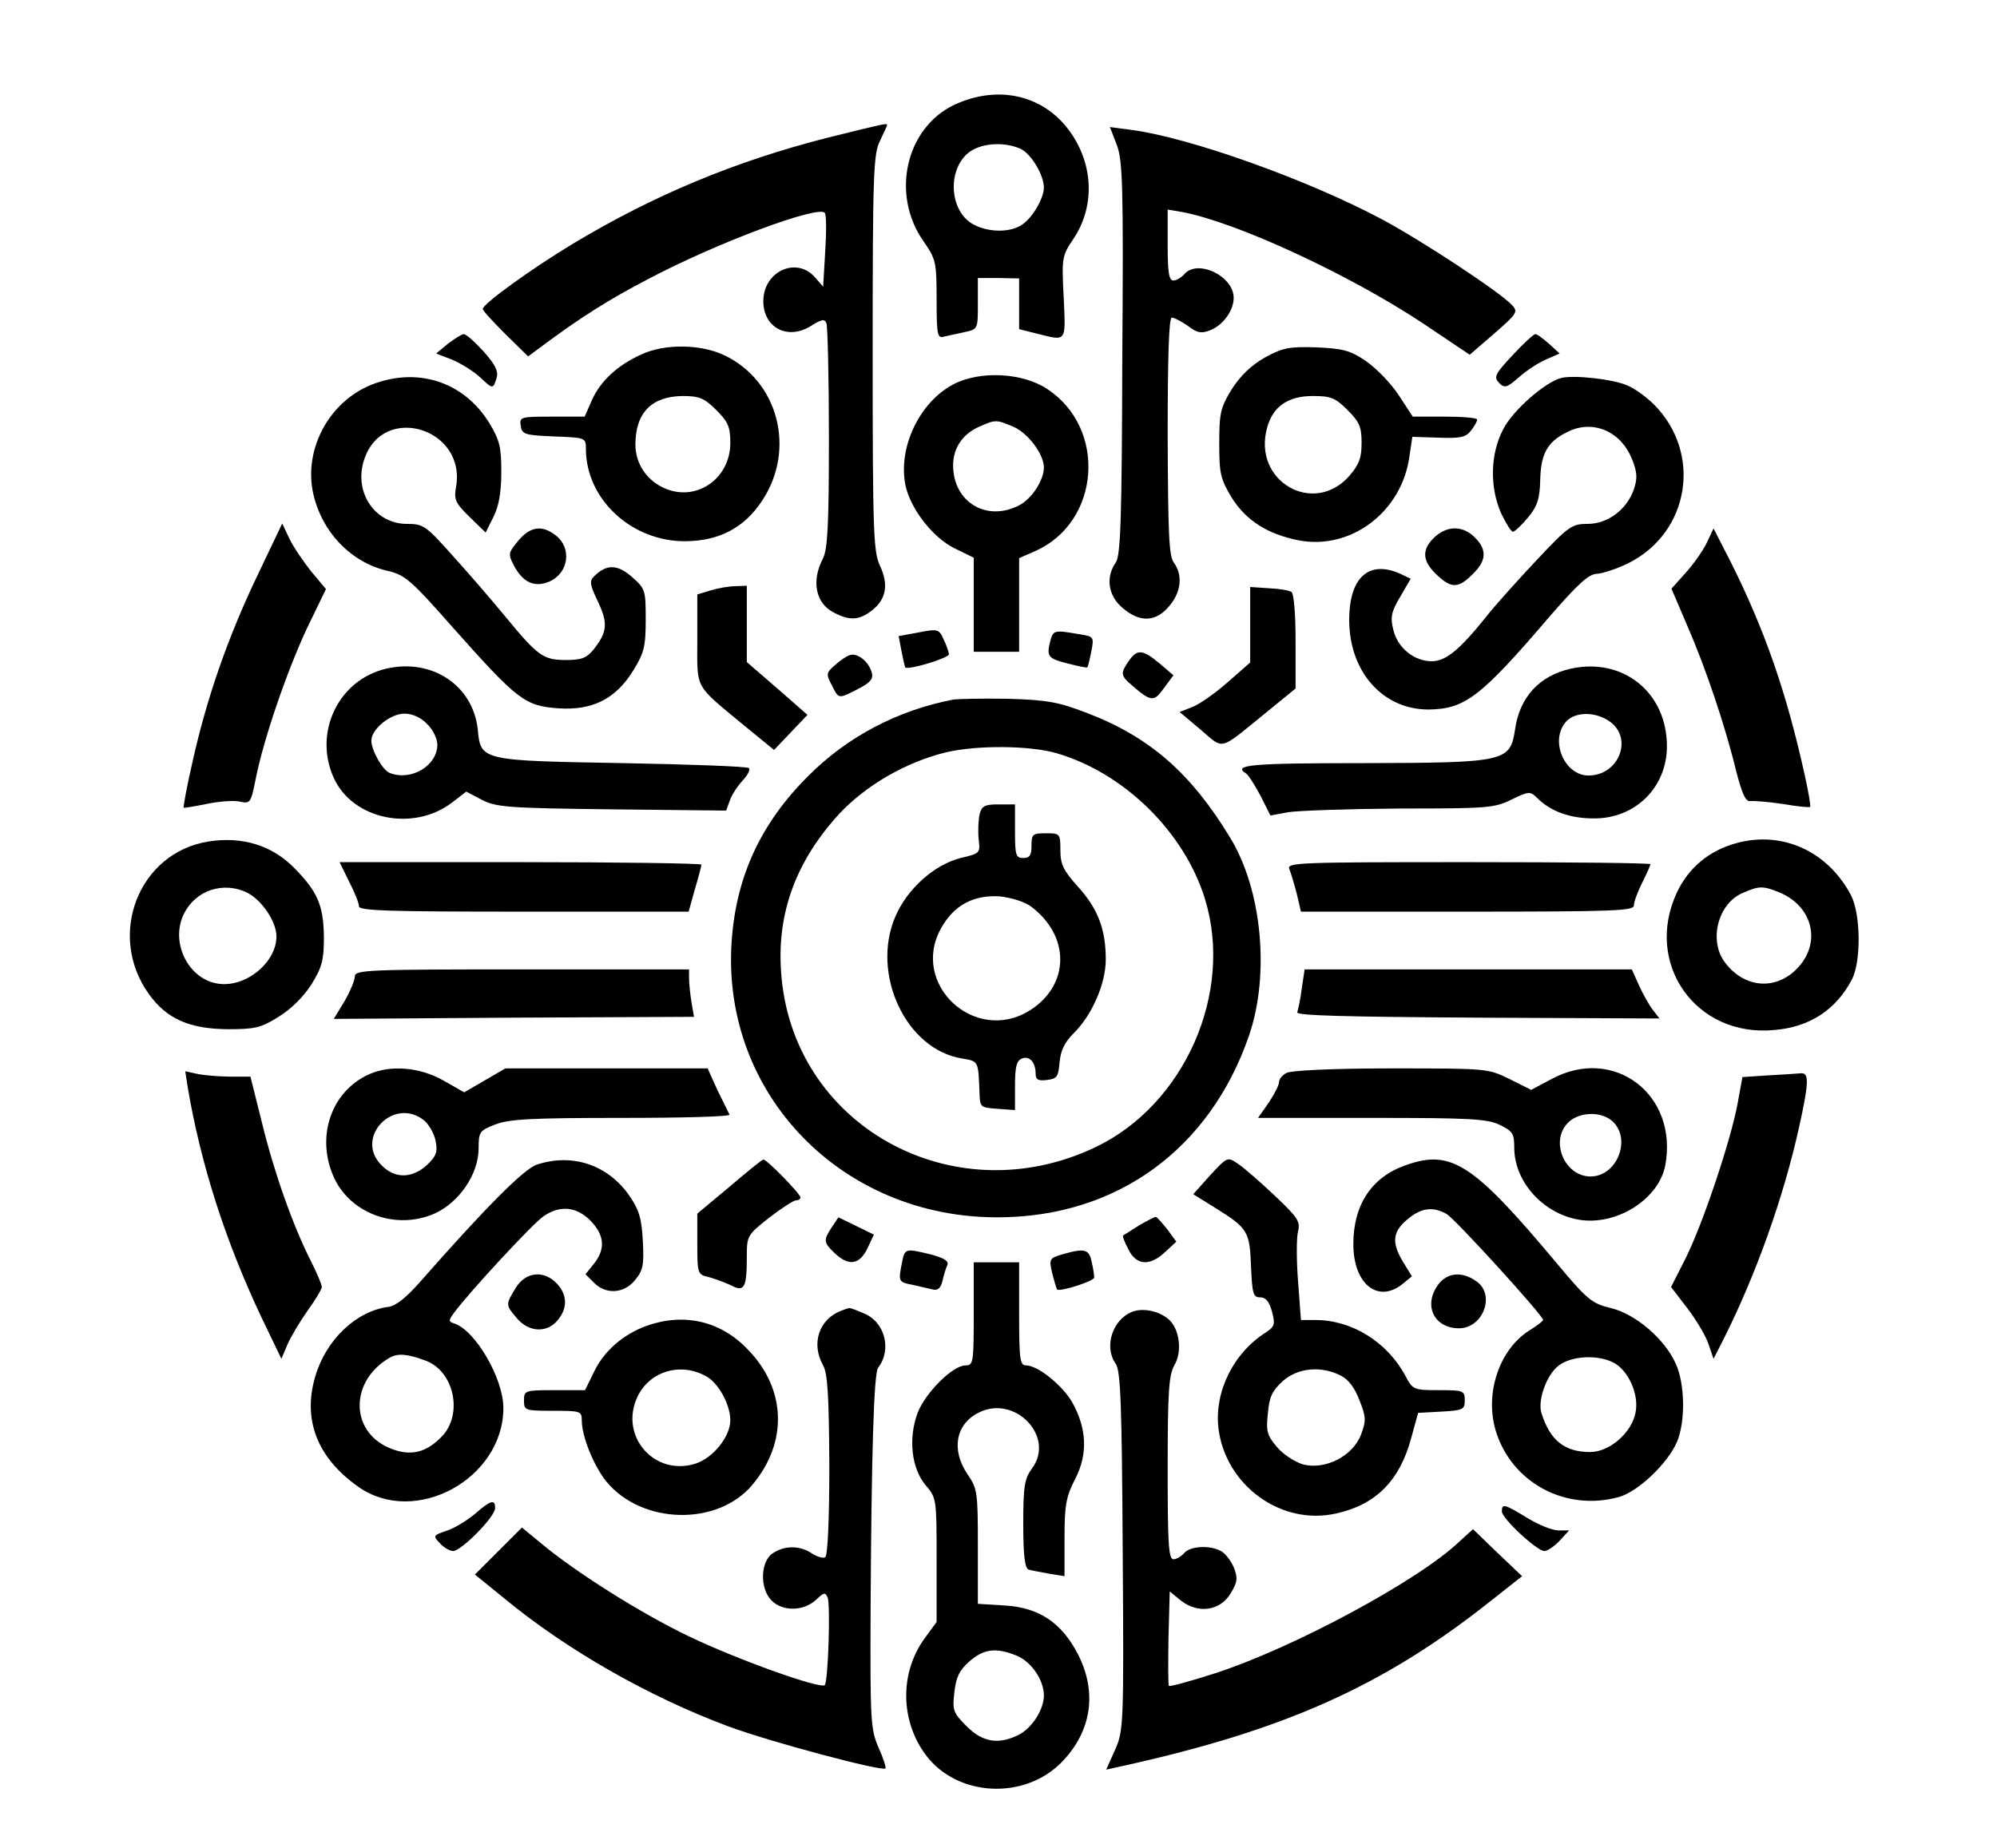 <?xml version="1.0" standalone="no"?>
<!DOCTYPE svg PUBLIC "-//W3C//DTD SVG 20010904//EN"
 "http://www.w3.org/TR/2001/REC-SVG-20010904/DTD/svg10.dtd">
<svg version="1.0" xmlns="http://www.w3.org/2000/svg"
 width="484pt" height="448pt" viewBox="0 0 484 448"
 preserveAspectRatio="xMidYMid meet">

<g transform="translate(0,448) scale(0.1,-0.1)"
fill="#000000" stroke="none">
<path d="M2313 4226 c-118 -56 -155 -218 -74 -332 29 -42 31 -49 31 -140 0
-86 2 -95 18 -90 9 2 32 7 50 11 32 7 32 7 32 69 l0 62 50 0 50 -1 0 -61 0
-62 44 -11 c72 -18 69 -22 64 88 -5 96 -4 101 23 141 52 77 50 177 -5 257 -63
92 -175 119 -283 69z m161 -107 c25 -12 56 -63 56 -94 0 -25 -27 -72 -52 -89
-28 -20 -80 -20 -117 -1 -58 29 -67 128 -16 173 29 25 87 30 129 11z"/>
<path d="M2005 4146 c-224 -57 -422 -140 -615 -256 -103 -62 -220 -147 -220
-159 0 -4 25 -31 55 -61 l55 -54 31 23 c95 71 165 115 259 164 166 88 413 180
429 161 4 -5 4 -47 1 -94 l-5 -85 -20 23 c-45 51 -125 14 -125 -58 0 -64 58
-95 114 -61 27 17 35 19 39 7 3 -8 6 -133 6 -278 0 -211 -3 -271 -15 -293 -28
-54 -17 -108 27 -130 38 -20 61 -19 92 5 35 27 41 63 20 108 -16 34 -18 77
-18 517 0 438 2 483 18 514 9 19 17 36 17 38 0 5 -8 3 -145 -31z"/>
<path d="M2707 4128 c14 -38 16 -100 13 -518 -1 -389 -4 -478 -16 -494 -25
-36 -18 -81 17 -110 42 -36 81 -34 113 5 29 34 33 75 11 105 -12 16 -14 70
-15 307 0 192 3 287 10 287 6 0 23 -9 39 -20 22 -17 32 -19 53 -11 32 12 58
48 58 79 0 53 -88 95 -120 57 -7 -8 -19 -15 -26 -15 -11 0 -14 20 -14 86 l0
86 35 -6 c133 -25 406 -152 584 -270 l113 -76 59 51 c55 48 59 53 44 69 -28
31 -218 156 -315 208 -180 96 -465 198 -607 217 l-53 7 17 -44z"/>
<path d="M1086 3647 l-29 -24 39 -15 c21 -9 52 -28 68 -43 31 -29 31 -29 40 0
4 15 -4 32 -32 63 -21 23 -42 42 -48 42 -5 0 -22 -11 -38 -23z"/>
<path d="M3666 3619 c-43 -46 -46 -53 -33 -67 14 -14 19 -12 49 14 19 17 49
36 66 43 l32 14 -25 23 c-15 13 -29 24 -34 24 -4 0 -29 -23 -55 -51z"/>
<path d="M1555 3621 c-58 -26 -99 -64 -120 -110 l-18 -41 -79 0 c-77 0 -79 -1
-76 -22 3 -21 9 -23 81 -26 76 -3 77 -3 77 -30 0 -123 112 -226 243 -224 81 1
141 33 184 98 83 125 39 291 -92 353 -57 27 -144 28 -200 2z m181 -135 c29
-29 34 -41 34 -80 0 -85 -80 -142 -156 -111 -45 18 -74 60 -74 107 0 77 39
117 114 118 41 0 53 -5 82 -34z"/>
<path d="M3065 3613 c-33 -19 -59 -44 -80 -77 -27 -44 -30 -58 -30 -131 0 -73
3 -86 30 -131 35 -56 87 -89 163 -104 127 -24 250 70 268 204 l7 47 64 -2 c52
-2 66 1 78 17 8 10 15 22 15 27 0 4 -35 7 -78 7 l-78 0 -34 52 c-19 29 -55 66
-80 83 -38 26 -56 30 -120 33 -66 2 -81 -1 -125 -25z m201 -127 c29 -29 34
-41 34 -80 0 -36 -6 -52 -30 -80 -87 -98 -235 -12 -199 117 14 52 51 77 111
77 43 0 54 -4 84 -34z"/>
<path d="M910 3551 c-109 -38 -175 -157 -151 -267 21 -94 92 -168 181 -188 42
-10 56 -22 160 -140 154 -173 172 -187 252 -193 83 -6 140 22 183 92 26 42 30
58 30 123 0 71 -1 75 -33 103 -35 31 -61 32 -91 3 -13 -12 -12 -20 8 -62 25
-53 23 -74 -10 -116 -17 -21 -29 -26 -67 -26 -55 0 -68 9 -147 105 -32 39 -89
105 -128 148 -65 73 -71 77 -111 77 -78 0 -130 78 -103 157 46 137 249 74 222
-69 -5 -29 -1 -38 33 -71 l39 -38 19 38 c13 26 19 59 19 109 0 61 -4 77 -30
120 -60 96 -167 133 -275 95z"/>
<path d="M2310 3548 c-81 -43 -133 -151 -116 -242 11 -57 65 -128 119 -155
l47 -23 0 -114 0 -114 55 0 55 0 0 113 0 114 41 18 c156 71 172 297 27 392
-60 40 -164 45 -228 11z m145 -102 c36 -15 75 -67 75 -99 0 -31 -29 -76 -60
-92 -79 -41 -160 8 -160 97 0 42 23 76 64 94 39 17 40 17 81 0z"/>
<path d="M3785 3564 c-39 -9 -119 -79 -142 -125 -31 -59 -33 -139 -5 -203 12
-25 25 -46 29 -45 4 0 21 16 36 34 23 28 29 45 30 94 2 66 20 94 75 118 58 24
121 -5 147 -69 13 -32 14 -47 5 -74 -17 -49 -63 -84 -112 -84 -38 0 -46 -5
-123 -87 -46 -49 -101 -110 -123 -138 -64 -80 -98 -108 -132 -108 -43 0 -83
33 -93 76 -8 31 -5 44 17 81 l25 43 -25 12 c-76 34 -124 -8 -124 -112 0 -125
81 -217 192 -217 88 1 126 29 295 227 68 78 94 102 114 102 14 1 48 12 76 26
148 74 179 266 62 384 -19 19 -48 40 -66 47 -35 15 -126 25 -158 18z"/>
<path d="M623 3083 c-72 -151 -122 -296 -156 -448 -14 -60 -23 -111 -22 -113
1 -1 26 3 55 9 28 6 65 9 80 6 27 -6 28 -4 40 56 18 92 75 260 125 366 l45 93
-36 43 c-19 24 -43 59 -53 80 l-17 36 -61 -128z"/>
<path d="M1256 3169 c-24 -29 -25 -32 -11 -59 22 -42 50 -55 86 -40 47 20 56
81 16 112 -33 26 -62 22 -91 -13z"/>
<path d="M3474 3175 c-30 -30 -26 -58 12 -92 33 -30 50 -29 85 7 34 33 33 62
-3 93 -29 24 -65 21 -94 -8z"/>
<path d="M4137 3165 c-9 -19 -32 -52 -51 -73 l-35 -39 38 -89 c45 -103 93
-246 119 -354 15 -57 23 -74 35 -72 9 1 44 -2 78 -7 35 -6 64 -9 66 -7 2 2 -4
37 -13 77 -44 200 -97 352 -179 516 l-42 82 -16 -34z"/>
<path d="M1723 3049 l-33 -10 0 -109 c0 -124 -9 -107 115 -210 l71 -58 41 43
40 42 -73 64 -74 64 0 92 0 93 -27 -1 c-16 0 -43 -5 -60 -10z"/>
<path d="M3030 2966 l0 -92 -57 -50 c-31 -27 -70 -54 -86 -59 l-28 -11 51 -43
c58 -49 42 -53 159 42 l71 58 0 114 c0 67 -4 116 -10 120 -6 4 -31 8 -55 9
l-45 3 0 -91z"/>
<path d="M2227 2947 l-49 -9 7 -37 c4 -20 8 -37 9 -39 8 -7 106 23 106 32 -1
6 -6 22 -13 36 -11 25 -14 26 -60 17z"/>
<path d="M2546 2928 c-10 -39 -7 -44 40 -56 26 -7 48 -11 49 -10 2 2 6 19 10
39 7 36 6 36 -32 42 -57 10 -60 9 -67 -15z"/>
<path d="M2060 2892 c-8 -2 -25 -14 -37 -25 -21 -18 -21 -22 -7 -48 17 -34 15
-34 64 -9 29 15 37 24 33 39 -7 27 -35 49 -53 43z"/>
<path d="M2736 2878 c-21 -30 -20 -36 7 -59 47 -41 54 -41 78 -7 l23 31 -34
29 c-41 34 -54 35 -74 6z"/>
<path d="M936 2859 c-116 -27 -177 -155 -127 -265 46 -101 192 -131 286 -60
l35 27 38 -20 c35 -18 64 -20 315 -23 l277 -3 9 25 c5 14 19 35 31 48 12 13
19 26 15 30 -4 4 -140 9 -303 12 -346 6 -347 6 -354 81 -11 107 -111 174 -222
148z m99 -134 c14 -13 25 -36 25 -50 0 -51 -63 -89 -115 -69 -18 7 -45 55 -45
79 0 27 46 65 80 65 19 0 40 -9 55 -25z"/>
<path d="M3807 2859 c-76 -17 -124 -69 -135 -147 -12 -79 -22 -81 -369 -82
-270 0 -317 -4 -283 -25 6 -4 21 -28 35 -54 l24 -48 43 8 c24 4 145 8 270 9
212 0 230 1 272 22 41 20 45 20 61 4 33 -33 80 -50 137 -50 101 -1 178 75 178
175 0 130 -106 216 -233 188z m97 -130 c54 -42 18 -129 -54 -129 -59 0 -95 86
-54 131 23 25 74 24 108 -2z"/>
<path d="M2310 2784 c-135 -26 -256 -90 -350 -184 -117 -116 -177 -247 -187
-406 -23 -367 268 -667 647 -665 287 1 512 165 607 440 51 148 32 354 -46 481
-94 155 -194 243 -345 301 -70 27 -96 32 -191 35 -60 1 -121 0 -135 -2z m251
-130 c164 -48 309 -191 359 -352 71 -228 -49 -500 -265 -603 -346 -165 -738
54 -762 426 -10 143 37 268 140 381 64 69 161 126 259 150 75 18 204 17 269
-2z"/>
<path d="M2374 2505 c-3 -14 -4 -41 -2 -60 4 -33 3 -34 -44 -45 -63 -16 -129
-74 -158 -142 -60 -139 26 -323 162 -344 40 -7 39 -5 42 -84 1 -34 2 -35 44
-38 l42 -3 0 59 c0 47 4 61 17 66 18 7 33 -9 33 -37 0 -14 6 -18 28 -15 24 3
27 8 30 43 3 29 12 48 34 70 44 43 78 120 78 179 0 73 -19 123 -67 176 -36 40
-43 55 -43 89 0 40 -1 41 -35 41 -32 0 -35 -2 -35 -30 0 -23 -4 -30 -20 -30
-18 0 -20 7 -20 65 l0 65 -40 0 c-34 0 -41 -4 -46 -25z m124 -222 c97 -72 95
-192 -3 -253 -133 -82 -290 65 -214 200 31 56 79 81 142 77 28 -3 60 -13 75
-24z"/>
<path d="M505 2440 c-169 -27 -247 -227 -144 -370 43 -60 98 -84 190 -85 67 0
81 3 124 30 31 19 61 49 80 79 26 42 30 59 30 115 -1 76 -15 110 -74 169 -53
53 -125 75 -206 62z m96 -125 c35 -19 69 -70 69 -105 0 -65 -78 -127 -145
-114 -70 13 -112 100 -80 167 28 59 97 82 156 52z"/>
<path d="M4208 2436 c-66 -18 -116 -60 -144 -120 -80 -172 46 -351 236 -333
85 7 149 48 188 122 23 43 22 159 -2 205 -56 106 -166 157 -278 126z m106
-120 c78 -33 100 -118 46 -179 -51 -58 -129 -55 -178 8 -42 53 -19 144 41 170
41 18 50 18 91 1z"/>
<path d="M846 2343 c13 -25 24 -52 24 -60 0 -11 74 -13 399 -13 l400 0 15 54
c9 30 16 57 16 60 0 3 -197 6 -439 6 l-438 0 23 -47z"/>
<path d="M3125 2373 c4 -10 12 -37 18 -60 l10 -43 404 0 c356 0 403 2 403 15
0 9 9 33 20 55 11 22 20 42 20 45 0 3 -198 5 -441 5 -416 0 -441 -1 -434 -17z"/>
<path d="M860 2113 c0 -9 -11 -36 -25 -60 l-26 -43 436 3 437 2 -6 35 c-3 19
-6 45 -6 58 l0 22 -405 0 c-371 0 -405 -1 -405 -17z"/>
<path d="M3155 2084 c-3 -26 -9 -52 -11 -58 -3 -8 116 -11 437 -13 l441 -2
-17 22 c-9 12 -24 39 -33 59 l-17 38 -396 0 -397 0 -7 -46z"/>
<path d="M895 1876 c-94 -42 -131 -155 -84 -254 42 -86 151 -124 242 -84 60
27 107 96 107 158 0 40 2 43 40 58 34 13 85 16 306 16 146 0 264 3 262 8 -2 4
-15 31 -29 59 l-24 53 -245 0 -245 0 -50 -29 -50 -29 -51 29 c-57 32 -127 38
-179 15z m134 -113 c11 -10 24 -32 27 -50 5 -26 1 -36 -21 -57 -36 -33 -78
-34 -110 -1 -68 67 30 169 104 108z"/>
<path d="M3118 1879 c-10 -5 -18 -15 -18 -22 0 -7 -11 -29 -25 -50 l-26 -37
275 0 c238 0 280 -2 311 -17 31 -15 35 -21 35 -55 0 -86 75 -165 165 -176 90
-10 186 54 201 133 32 172 -125 291 -276 209 l-49 -26 -52 26 c-53 26 -54 26
-288 26 -142 0 -243 -5 -253 -11z m792 -119 c44 -44 8 -132 -55 -132 -64 0
-100 88 -53 132 28 26 82 26 108 0z"/>
<path d="M455 1844 c32 -188 91 -371 177 -554 l50 -104 14 33 c8 19 30 56 49
83 19 26 35 53 35 58 0 6 -12 34 -26 62 -44 86 -90 217 -119 336 l-28 112 -47
0 c-26 0 -62 3 -79 6 l-32 7 6 -39z"/>
<path d="M4284 1873 l-61 -4 -12 -66 c-17 -90 -84 -290 -126 -374 l-35 -69 40
-52 c22 -29 45 -68 51 -87 l12 -35 24 47 c78 155 145 342 183 513 25 113 25
135 3 132 -10 -1 -45 -3 -79 -5z"/>
<path d="M2933 1631 l-41 -46 53 -33 c79 -49 84 -57 87 -142 3 -66 5 -75 22
-75 14 0 22 -10 29 -35 8 -31 6 -36 -15 -50 -79 -50 -125 -144 -115 -232 17
-139 152 -237 285 -207 96 21 154 79 182 182 l17 62 56 3 c53 3 57 5 57 27 0
24 -3 25 -63 25 -61 0 -63 1 -81 35 -44 82 -130 135 -217 135 l-36 0 -7 94
c-4 51 -4 106 0 121 6 24 -1 34 -57 87 -35 33 -75 68 -89 77 -25 17 -25 17
-67 -28z m317 -486 c18 -9 34 -30 45 -60 16 -40 16 -49 4 -82 -20 -53 -87 -87
-141 -73 -20 6 -49 25 -63 42 -24 28 -27 39 -22 82 3 40 11 55 36 78 36 32 93
38 141 13z"/>
<path d="M1302 1657 c-31 -9 -127 -106 -286 -287 -31 -35 -57 -56 -74 -58 -79
-10 -152 -80 -178 -169 -31 -105 5 -197 104 -267 138 -98 352 19 352 191 0 71
-68 189 -120 205 -13 4 -13 7 0 25 35 48 193 219 218 235 40 27 79 23 113 -11
34 -35 37 -68 9 -104 l-21 -26 21 -21 c29 -29 74 -26 100 8 19 23 21 37 18 94
-3 55 -9 75 -33 110 -52 74 -137 103 -223 75z m-269 -476 c67 -26 89 -127 40
-181 -40 -43 -80 -52 -132 -29 -94 42 -92 163 4 218 20 11 43 9 88 -8z"/>
<path d="M1768 1603 l-78 -65 0 -74 c0 -72 1 -74 28 -80 15 -4 39 -13 54 -20
32 -17 38 -6 38 69 0 51 1 53 54 95 30 23 59 42 65 42 6 0 11 3 11 7 0 9 -82
93 -90 92 -3 0 -40 -30 -82 -66z"/>
<path d="M3406 1655 c-82 -29 -126 -96 -126 -191 0 -97 60 -145 120 -96 l22
18 -21 34 c-29 48 -26 74 10 104 33 28 62 32 95 13 21 -12 234 -246 234 -257
-1 -3 -15 -14 -33 -25 -73 -46 -109 -152 -82 -243 38 -126 169 -197 299 -161
46 13 119 82 141 135 20 49 19 140 -4 189 -27 60 -98 120 -157 134 -46 11 -57
20 -133 111 -201 240 -254 275 -365 235z m504 -478 c36 -18 63 -77 54 -121 -9
-49 -63 -96 -110 -96 -62 0 -97 28 -118 94 -10 30 12 93 41 115 30 24 94 28
133 8z"/>
<path d="M2016 1505 c-21 -32 -20 -37 7 -63 34 -32 60 -28 79 11 l16 34 -43
21 -43 21 -16 -24z"/>
<path d="M2760 1509 c-19 -12 -36 -23 -38 -24 -2 -2 4 -17 13 -34 19 -39 52
-41 89 -6 l27 25 -22 30 c-13 16 -25 30 -28 30 -3 0 -22 -10 -41 -21z"/>
<path d="M2186 1419 c-9 -46 -9 -47 27 -54 17 -4 39 -9 48 -11 11 -3 19 3 23
20 3 13 8 31 12 39 4 10 -7 17 -40 26 -62 15 -63 15 -70 -20z"/>
<path d="M2574 1439 c-30 -9 -32 -11 -24 -45 5 -19 10 -37 12 -40 7 -6 89 20
90 29 0 4 -2 21 -6 37 -6 32 -17 35 -72 19z"/>
<path d="M2360 1295 c0 -118 -1 -125 -20 -125 -31 0 -97 -66 -116 -115 -23
-62 -15 -134 19 -175 27 -31 27 -34 27 -182 l0 -150 -30 -41 c-60 -84 -58
-200 5 -283 76 -100 238 -108 328 -16 73 75 87 170 39 263 -40 76 -94 112
-177 117 l-65 4 0 139 c0 131 -1 140 -25 175 -40 59 -29 121 26 149 88 46 188
-58 130 -135 -18 -25 -21 -43 -21 -135 0 -76 4 -107 13 -110 6 -2 29 -6 50
-10 l37 -6 0 93 c0 80 4 100 26 143 31 60 28 122 -7 185 -24 42 -84 90 -112
90 -15 0 -17 14 -17 125 l0 125 -55 0 -55 0 0 -125z m105 -829 c35 -15 65 -59
65 -96 0 -34 -28 -78 -60 -95 -49 -25 -88 -19 -127 20 -33 33 -35 39 -30 82 4
37 12 54 36 75 35 31 65 35 116 14z"/>
<path d="M1250 1358 c-25 -41 -25 -41 3 -74 29 -34 73 -36 99 -4 24 29 23 61
-2 88 -32 34 -76 29 -100 -10z"/>
<path d="M3481 1359 c-30 -49 -2 -99 55 -99 59 0 89 82 42 114 -38 27 -76 20
-97 -15z"/>
<path d="M2040 1303 c-55 -20 -75 -80 -45 -133 11 -20 14 -73 15 -242 0 -134
-4 -219 -10 -223 -5 -3 -20 1 -32 9 -29 20 -67 20 -96 0 -29 -20 -31 -85 -2
-114 27 -27 77 -26 107 1 20 19 23 20 29 6 7 -20 1 -203 -7 -212 -11 -10 -210
61 -329 118 -115 55 -274 155 -359 226 l-46 38 -57 -57 -57 -57 69 -56 c152
-126 352 -240 545 -312 99 -37 373 -110 381 -102 2 2 -5 25 -17 51 -19 45 -20
63 -19 334 2 379 8 572 18 586 34 44 17 111 -34 132 -18 8 -35 14 -36 13 -2 0
-10 -3 -18 -6z"/>
<path d="M2744 1300 c-48 -19 -69 -85 -40 -126 12 -16 15 -99 17 -454 3 -425
2 -436 -19 -483 l-21 -47 22 5 c406 88 648 196 910 404 l76 60 -60 57 -59 57
-33 -30 c-98 -94 -401 -257 -591 -319 -59 -19 -110 -33 -113 -31 -2 2 -2 55
-1 117 l3 112 27 -22 c42 -33 96 -25 121 18 17 28 17 37 7 63 -7 16 -21 34
-31 39 -27 15 -75 12 -89 -5 -7 -8 -19 -15 -26 -15 -12 0 -14 40 -14 221 0
187 3 225 16 249 20 33 13 89 -14 112 -23 20 -62 28 -88 18z"/>
<path d="M1567 1266 c-57 -21 -103 -61 -127 -111 l-22 -45 -74 0 c-72 0 -74
-1 -74 -25 0 -24 2 -25 70 -25 67 0 70 -1 70 -23 0 -39 29 -111 60 -149 86
-104 269 -108 353 -8 87 103 83 233 -11 329 -66 69 -154 89 -245 57z m142
-121 c31 -15 61 -69 61 -108 0 -39 -41 -91 -84 -105 -100 -32 -186 67 -141
162 29 61 102 84 164 51z"/>
<path d="M1151 810 c-19 -16 -50 -35 -69 -41 -32 -11 -33 -12 -16 -30 9 -10
24 -19 32 -19 20 0 102 83 102 104 0 22 -10 20 -49 -14z"/>
<path d="M3640 816 c0 -17 85 -96 103 -96 7 0 24 11 37 25 l23 25 -26 0 c-15
0 -49 14 -75 30 -56 34 -62 36 -62 16z"/>
</g>
</svg>
